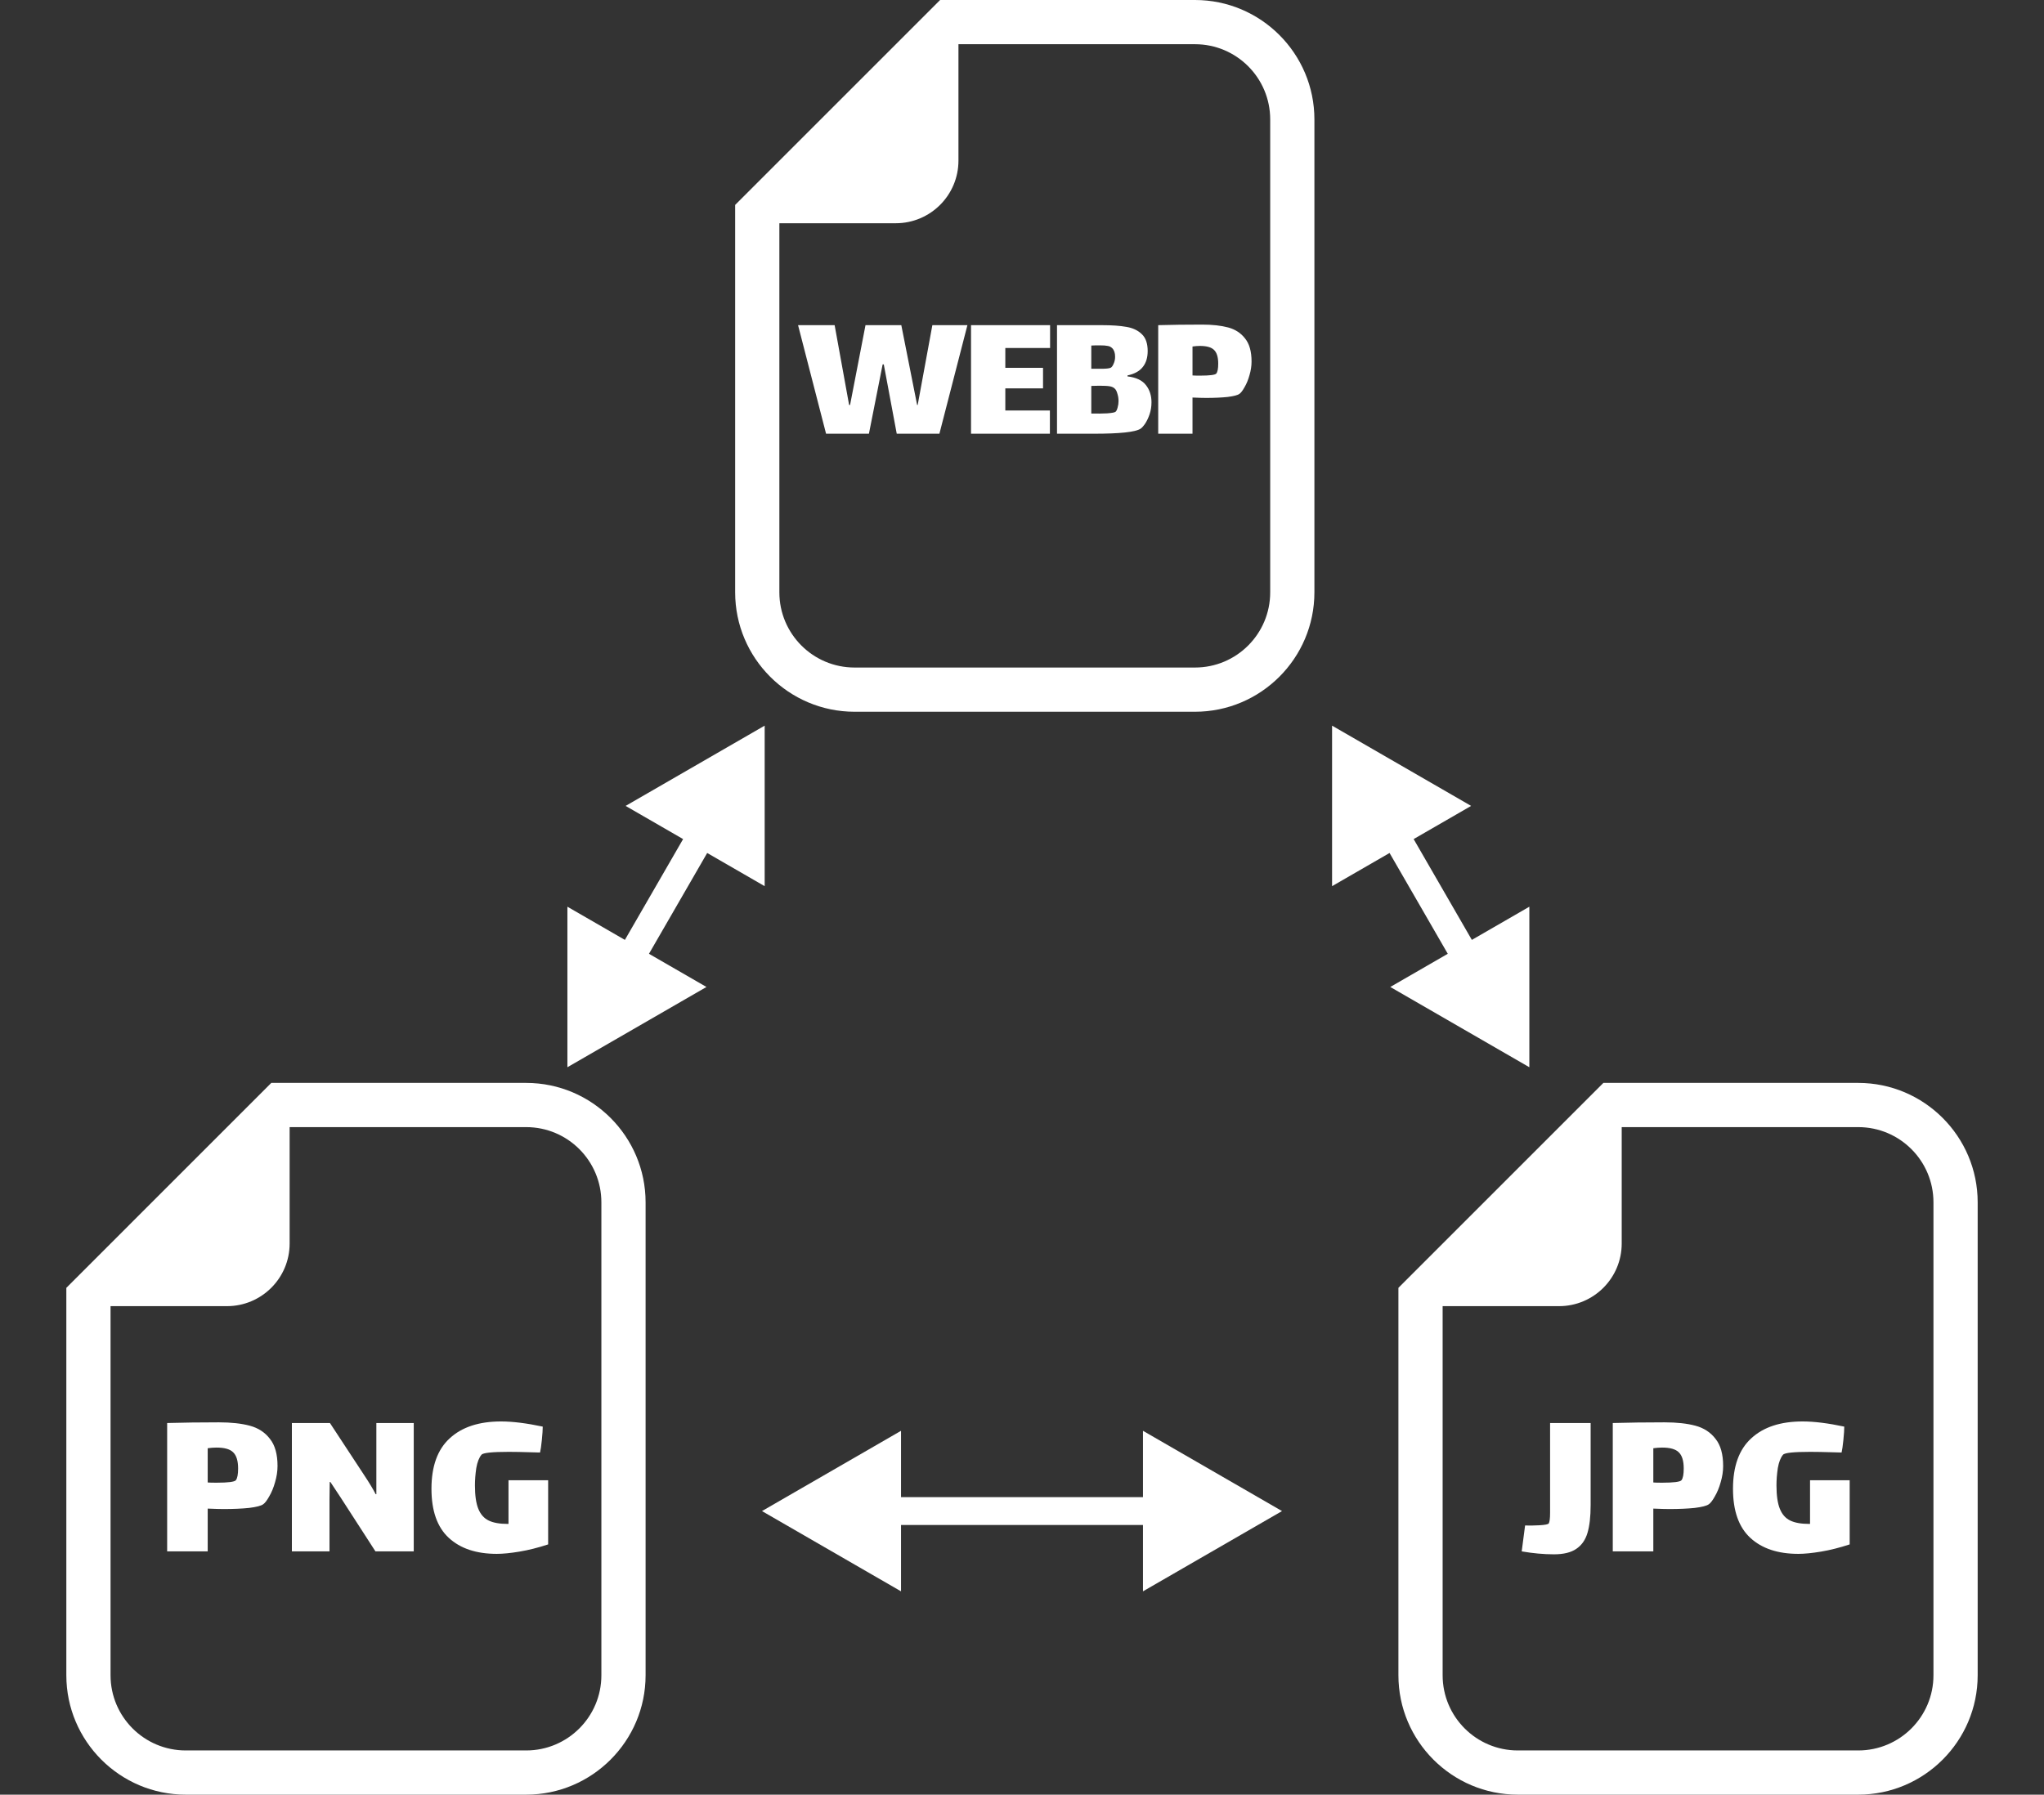 <svg width="1470" height="1291" viewBox="0 0 1470 1291" fill="none" xmlns="http://www.w3.org/2000/svg">
<rect x="0" y="0" width="1470" height="1291" fill="#333333" stroke="none"/>
<g clip-path="url(#clip0_4212_31)">
<path d="M859.414 0H689.298H676.116L666.801 9.314L538.021 138.102L528.707 147.416V160.592V426.106C528.707 473.466 567.235 512.001 614.603 512.001H859.414C906.767 512.001 945.295 473.466 945.295 426.106V85.896C945.295 38.528 906.767 0 859.414 0ZM913.498 426.105C913.498 455.982 889.284 480.196 859.414 480.196H614.603C584.719 480.196 560.505 455.982 560.505 426.105V160.591H644.221C669.106 160.591 689.298 140.413 689.298 115.521V31.804H859.414C889.284 31.804 913.498 56.018 913.498 85.896V426.105Z" fill="white"/>
<path d="M624.912 312H594.087L573.948 233.91H600.252L610.664 291.313H611.349L622.446 233.91H648.202L659.573 291.313H659.984L670.533 233.91H695.741L675.602 312H644.914L635.598 262.132H634.776L624.912 312ZM698.343 233.91H755.198V250.35H723.003V264.598H750.129V279.394H723.003V295.286H755.061V312H698.343V233.91ZM810.865 270.763C817.076 271.494 821.505 273.594 824.154 277.065C826.803 280.444 828.127 284.554 828.127 289.395C828.127 292.409 827.67 295.286 826.757 298.026C825.844 300.675 824.748 302.958 823.469 304.876C822.19 306.703 821.094 307.89 820.181 308.438C816.528 310.813 805.385 312 786.753 312H760.175V233.91H792.37C799.677 233.91 805.568 234.321 810.043 235.143C814.61 235.874 818.309 237.609 821.14 240.349C823.971 242.998 825.387 247.062 825.387 252.542C825.387 257.291 824.2 261.127 821.825 264.05C819.542 266.973 815.888 268.982 810.865 270.078V270.763ZM799.905 250.487C798.992 249.574 797.896 249.026 796.617 248.843C795.43 248.569 793.512 248.432 790.863 248.432C788.214 248.432 786.205 248.478 784.835 248.569V265.283H786.205C786.662 265.283 788.58 265.283 791.959 265.283C795.338 265.283 797.576 265.055 798.672 264.598C799.494 264.233 800.225 263.274 800.864 261.721C801.595 260.168 801.96 258.479 801.96 256.652C801.96 253.912 801.275 251.857 799.905 250.487ZM802.234 296.245C802.873 295.697 803.376 294.692 803.741 293.231C804.198 291.678 804.426 290.126 804.426 288.573C804.426 286.655 804.152 284.874 803.604 283.23C803.147 281.495 802.508 280.262 801.686 279.531C800.864 278.709 799.677 278.161 798.124 277.887C796.663 277.613 794.151 277.476 790.589 277.476C788.306 277.476 786.388 277.522 784.835 277.613V297.478C789.128 297.569 792.964 297.524 796.343 297.341C799.722 297.067 801.686 296.702 802.234 296.245ZM864.472 233.499C871.87 233.499 878.126 234.184 883.241 235.554C888.355 236.924 892.42 239.573 895.434 243.5C898.539 247.336 900.092 252.862 900.092 260.077C900.092 263.274 899.589 266.562 898.585 269.941C897.671 273.229 896.484 276.106 895.023 278.572C893.653 281.038 892.42 282.636 891.324 283.367C890.045 284.28 887.214 285.011 882.83 285.559C878.446 286.016 873.285 286.244 867.349 286.244C865.248 286.244 862.006 286.153 857.622 285.97V312H832.962V233.91C842.552 233.636 853.055 233.499 864.472 233.499ZM874.747 268.708C875.66 267.521 876.117 265.146 876.117 261.584C876.117 256.926 875.112 253.638 873.103 251.72C871.185 249.802 867.805 248.843 862.965 248.843C861.321 248.843 859.54 248.98 857.622 249.254V270.078C858.535 270.169 860.316 270.215 862.965 270.215C869.997 270.215 873.925 269.713 874.747 268.708Z" fill="white"/>
</g>
<g clip-path="url(#clip1_4212_31)">
<path d="M378.414 779H208.298H195.116L185.801 788.314L57.021 917.102L47.707 926.416V939.592V1205.11C47.707 1252.47 86.235 1291 133.603 1291H378.414C425.767 1291 464.295 1252.47 464.295 1205.11V864.896C464.295 817.528 425.767 779 378.414 779ZM432.498 1205.11C432.498 1234.98 408.284 1259.2 378.414 1259.2H133.603C103.719 1259.2 79.505 1234.98 79.505 1205.11V939.591H163.221C188.106 939.591 208.298 919.413 208.298 894.521V810.804H378.414C408.284 810.804 432.498 835.018 432.498 864.896V1205.11Z" fill="white"/>
<path d="M157.474 1023.17C166.222 1023.17 173.62 1023.98 179.668 1025.6C185.716 1027.22 190.522 1030.36 194.086 1035C197.758 1039.54 199.594 1046.07 199.594 1054.6C199.594 1058.38 199 1062.27 197.812 1066.27C196.732 1070.15 195.328 1073.56 193.6 1076.47C191.98 1079.39 190.522 1081.28 189.226 1082.14C187.714 1083.22 184.366 1084.09 179.182 1084.73C173.998 1085.27 167.896 1085.54 160.876 1085.54C158.392 1085.54 154.558 1085.44 149.374 1085.22V1116H120.214V1023.66C131.554 1023.34 143.974 1023.17 157.474 1023.17ZM169.624 1064.81C170.704 1063.4 171.244 1060.6 171.244 1056.38C171.244 1050.88 170.056 1046.99 167.68 1044.72C165.412 1042.45 161.416 1041.32 155.692 1041.32C153.748 1041.32 151.642 1041.48 149.374 1041.8V1066.43C150.454 1066.54 152.56 1066.59 155.692 1066.59C164.008 1066.59 168.652 1066 169.624 1064.81ZM236.969 1078.74V1116H209.915V1023.66H237.293L261.755 1060.92C265.427 1066.43 268.235 1071.07 270.179 1074.85H270.665V1059.3V1023.66H297.557V1116H270.017L244.907 1077.12L237.617 1066.1H237.131L236.969 1078.74ZM394.214 1064.81V1110.98C386.978 1113.35 380.12 1115.08 373.64 1116.16C367.16 1117.24 361.706 1117.78 357.278 1117.78C342.59 1117.78 331.088 1113.95 322.772 1106.28C314.456 1098.61 310.298 1086.84 310.298 1070.96C310.298 1054.76 314.672 1042.67 323.42 1034.68C332.168 1026.58 344.48 1022.53 360.356 1022.53C368.672 1022.53 378.662 1023.77 390.326 1026.25C390.326 1028.41 390.11 1031.65 389.678 1035.97C389.246 1040.18 388.814 1043.15 388.382 1044.88L382.55 1044.72C375.422 1044.5 369.86 1044.4 365.864 1044.4C353.876 1044.4 347.342 1045.1 346.262 1046.5C344.534 1048.55 343.292 1051.74 342.536 1056.06C341.888 1060.38 341.564 1064.54 341.564 1068.53C341.564 1075.77 342.374 1081.39 343.994 1085.38C345.614 1089.38 348.098 1092.19 351.446 1093.81C354.794 1095.43 359.33 1096.24 365.054 1096.24H365.702V1064.81H394.214Z" fill="white"/>
</g>
<g clip-path="url(#clip2_4212_31)">
<path d="M1336.41 779H1166.3H1153.12L1143.8 788.314L1015.02 917.102L1005.71 926.416V939.592V1205.11C1005.71 1252.47 1044.24 1291 1091.6 1291H1336.41C1383.77 1291 1422.3 1252.47 1422.3 1205.11V864.896C1422.3 817.528 1383.77 779 1336.41 779ZM1390.5 1205.11C1390.5 1234.98 1366.28 1259.2 1336.41 1259.2H1091.6C1061.72 1259.2 1037.51 1234.98 1037.51 1205.11V939.591H1121.22C1146.11 939.591 1166.3 919.413 1166.3 894.521V810.804H1336.41C1366.28 810.804 1390.5 835.018 1390.5 864.896V1205.11Z" fill="white"/>
<path d="M1143.95 1023.66V1082.79C1143.95 1091 1143.19 1097.64 1141.68 1102.72C1140.17 1107.79 1137.47 1111.63 1133.58 1114.22C1129.8 1116.81 1124.45 1118.11 1117.54 1118.11C1110.2 1118.11 1102.48 1117.4 1094.38 1116L1096.81 1097.37C1099.83 1097.48 1103.29 1097.42 1107.17 1097.21C1111.06 1096.99 1113.28 1096.56 1113.82 1095.91C1114.46 1094.83 1114.79 1092.24 1114.79 1088.14C1114.79 1084.03 1114.79 1081.71 1114.79 1081.17V1023.66H1143.95ZM1197.13 1023.17C1205.88 1023.17 1213.28 1023.98 1219.33 1025.6C1225.37 1027.22 1230.18 1030.36 1233.74 1035C1237.42 1039.54 1239.25 1046.07 1239.25 1054.6C1239.25 1058.38 1238.66 1062.27 1237.47 1066.27C1236.39 1070.15 1234.99 1073.56 1233.26 1076.47C1231.64 1079.39 1230.18 1081.28 1228.88 1082.14C1227.37 1083.22 1224.02 1084.09 1218.84 1084.73C1213.66 1085.27 1207.55 1085.54 1200.53 1085.54C1198.05 1085.54 1194.22 1085.44 1189.03 1085.22V1116H1159.87V1023.66C1171.21 1023.34 1183.63 1023.17 1197.13 1023.17ZM1209.28 1064.81C1210.36 1063.4 1210.9 1060.6 1210.9 1056.38C1210.9 1050.88 1209.71 1046.99 1207.34 1044.72C1205.07 1042.45 1201.07 1041.32 1195.35 1041.32C1193.41 1041.32 1191.3 1041.48 1189.03 1041.8V1066.43C1190.11 1066.54 1192.22 1066.59 1195.35 1066.59C1203.67 1066.59 1208.31 1066 1209.28 1064.81ZM1330.25 1064.81V1110.98C1323.01 1113.35 1316.16 1115.08 1309.68 1116.16C1303.2 1117.24 1297.74 1117.78 1293.31 1117.78C1278.63 1117.78 1267.12 1113.95 1258.81 1106.28C1250.49 1098.61 1246.33 1086.84 1246.33 1070.96C1246.33 1054.76 1250.71 1042.67 1259.46 1034.68C1268.2 1026.58 1280.52 1022.53 1296.39 1022.53C1304.71 1022.53 1314.7 1023.77 1326.36 1026.25C1326.36 1028.41 1326.15 1031.65 1325.71 1035.97C1325.28 1040.18 1324.85 1043.15 1324.42 1044.88L1318.59 1044.72C1311.46 1044.5 1305.9 1044.4 1301.9 1044.4C1289.91 1044.4 1283.38 1045.1 1282.3 1046.5C1280.57 1048.55 1279.33 1051.74 1278.57 1056.06C1277.92 1060.38 1277.6 1064.54 1277.6 1068.53C1277.6 1075.77 1278.41 1081.39 1280.03 1085.38C1281.65 1089.38 1284.13 1092.19 1287.48 1093.81C1290.83 1095.43 1295.37 1096.24 1301.09 1096.24H1301.74V1064.81H1330.25Z" fill="white"/>
</g>
<path d="M408.066 767.721L508.066 709.986L408.066 652.251L408.066 767.721ZM549.933 522L449.933 579.735L549.933 637.47L549.933 522ZM453.066 689.778L461.727 694.778L513.594 604.942L504.933 599.942L496.273 594.942L444.406 684.778L453.066 689.778Z" fill="white"/>
<path d="M958 522L958 637.47L1058 579.735L958 522ZM1099.87 767.721L1099.87 652.251L999.867 709.986L1099.87 767.721ZM1003 599.942L994.34 604.942L1046.21 694.779L1054.87 689.779L1063.53 684.779L1011.66 594.942L1003 599.942Z" fill="white"/>
<path d="M548 1087L648 1144.74L648 1029.26L548 1087ZM922 1087L822 1029.26L822 1144.74L922 1087ZM638 1087L638 1097L832 1097L832 1087L832 1077L638 1077L638 1087Z" fill="white"/>
<defs>
<clipPath id="clip0_4212_31">
<rect width="512" height="512" fill="white" transform="translate(481)"/>
</clipPath>
<clipPath id="clip1_4212_31">
<rect width="512" height="512" fill="white" transform="translate(0 779)"/>
</clipPath>
<clipPath id="clip2_4212_31">
<rect width="512" height="512" fill="white" transform="translate(958 779)"/>
</clipPath>
</defs>
</svg>
